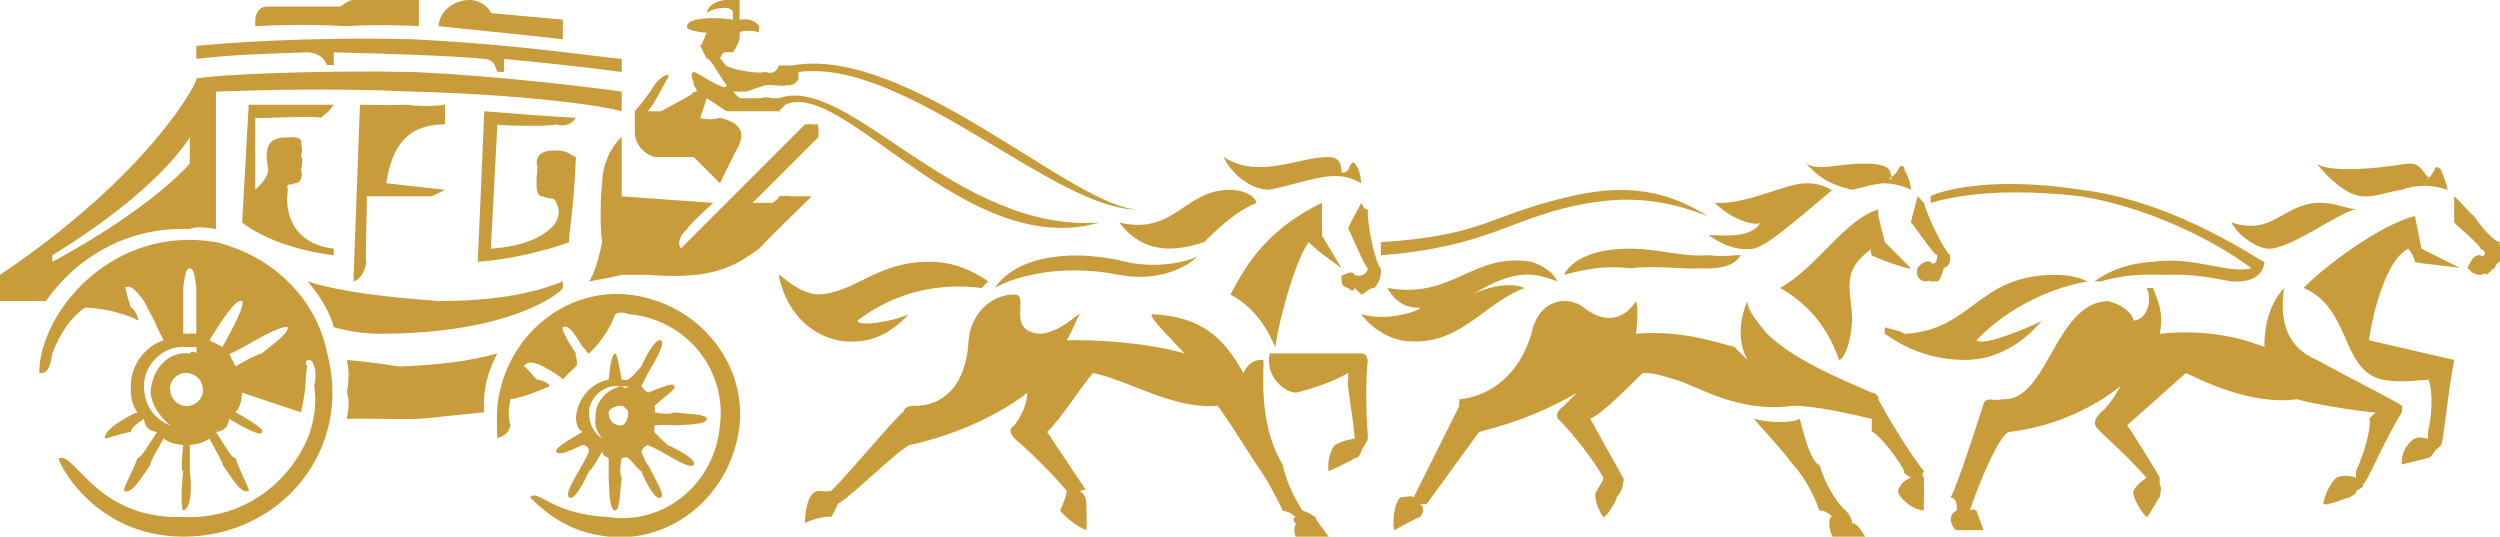 <?xml version="1.0" encoding="utf-8"?>
<!-- Generator: Adobe Illustrator 23.0.3, SVG Export Plug-In . SVG Version: 6.00 Build 0)  -->
<svg version="1.1" id="Layer_1" xmlns="http://www.w3.org/2000/svg" xmlns:xlink="http://www.w3.org/1999/xlink" x="0px"
	 y="0px"
	 viewBox="0 0 382 82" style="enable-background:new 0 0 382 82;" xml:space="preserve">
<style type="text/css">
	.st0{fill-rule:evenodd;clip-rule:evenodd;fill:#c99c3b;}
	.st1{filter:url(#Adobe_OpacityMaskFilter);}
	.st2{display:none;mask:url(#b_1_);}
	.st3{display:inline;fill-rule:evenodd;clip-rule:evenodd;fill:#787070;}
</style>
	<g>
	<g>
		<path class="st0" d="M121,30c-0.9-0.2-1.5,0-2,0c-0.1,0.6-0.8,0.8-1,1h-3l10-10c0.1-0.1,0.1-1,0-2c-0.8,0.1-1.2-0.1-2,0l-19,19
			c0-0.1-0.9-1.3,1-3c0.2-0.5,2-2.2,4-4l-14-1v-9c0.4-0.5-2.9,2.1-3,7c-0.2,1.7-0.4,6,0,9c-0.5,2.6-1.3,5.1-2,6c1.5-0.3,3-0.5,5-1h4
			c10.2,0.8,13.3-1.4,17-4c2.1-2.3,8.2-8.1,8-8H121z M86,44v-1c-5.1,2.1-11.5,3-19,3c-7.7-0.6-14.6-1.3-20-3c1.9,2.2,3.4,4.7,4,7
			c2.6,0.7,4.9,1,7,1C78.3,51,85.8,44.6,86,44z M36,56c0.1-0.1,2.8-1.7,4-2c2.5-2,3.9-3,4-4c0,0.3,0,0.2,0,0c-0.2,0-0.5-0.5-5,2
			c-0.9,0.5-3.9,2.3-4,2C35.4,54.9,35.7,55.4,36,56z M34,53c3.2-5.7,3.2-6.7,3-7c-0.6-0.2-1.5,0.3-5,6C32.6,52.3,33.2,52.6,34,53z
			 M28,57c-1,0.2-1.8,1-2,2c-0.2,1.8,1.2,3.3,3,3c1-0.2,1.8-1,2-2C31.2,58.2,29.8,56.8,28,57z M26,65c-1.8-1.5-2.8-3.3-3-5
			c0.2-3.7,2.8-6.4,6-6c0.3-0.4,0.8-0.3,1,0c0-0.3,0.1-0.6,0-1c-0.7,0.1-1.3,0-2,0c-3.3,0-6,2.8-6,6C22,61.7,23.4,64,26,65
			C26,65.1,26.1,64.8,26,65z M29,51c0.4-0.1,0.7,0,1,0v-2c0-0.8,0-2.8,0-5c-0.3-2.6-0.6-3-1-3c-0.4,0-0.7,0.4-1,3c0,2.2,0,4.3,0,6v1
			C28.3,51,28.7,50.9,29,51z M50,54c3.9,14.7-7,28-22,28C14.2,82,8.6,70.2,9,70c2.6-0.9,5.7,9.4,19,9c8.7,0.4,15.8-4.7,19-12
			c0.9-2.2,1.5-5.3,1-8c0.4-1.7,0.1-3,0-3c-0.2-0.8-0.4-1-1-1c-0.2,0.1-0.5,0.5,0,1c-0.4,0.3,0,2.8-1,7l-9-3c-0.1,1.3-0.3,2.2-1,3
			c2.4,1.3,4.6,2.8,4,3c0.1,0.8-2.3-0.4-5-2c-0.1,1.2-0.8,1.9-2,2c1.6,2.5,2.5,4.1,3,4c0.6,2,2.2,4.7,2,5c-1.2,0.6-2.7-2.2-4-4
			c0.2-0.1-0.8-1.7-2-4c-0.8,0.6-1.8,0.9-3,1v4c0.3,2.4,0.3,5.6-1,6c-0.4-0.4-0.3-3.5,0-6c-0.3,0.2-0.3-1.7,0-4
			c-1.3-0.1-2.2-0.4-3-1c-1.3,2.3-2.2,3.9-2,4c-1.3,1.8-2.8,4.6-4,4c-0.3-0.3,1.3-2.9,2-5c0.4,0.1,1.4-1.5,3-4c-1.2-0.1-1.9-0.8-2-2
			c-0.7,0.5-1.9,1.2-2,2c-1.9,0.3-3.4,1-4,1c0-1,1.3-2,3-3c0.4-0.2,1.5-0.9,2-1c-0.8-1.1-1.1-2.3-1-4c-0.1-3,2.1-6.1,5-7l-1-2
			c-0.2-0.7-1.2-2.4-2-4c-1.7-2.3-2.2-2.4-3-2c0.3-0.2,0,0,1,3c0.4-0.1,1.5,2,1,2c0.5,0-3.2-1.8-8-2c-2,1.3-3.8,3.8-5,7
			c-0.3,1.6-0.5,3.2-2,3c0-9.1,11-22.7,27-20C41.6,39.1,48.3,45.5,50,54z M61,56c-3.2-0.5-5.7-0.8-8-1c0.3,1.4,0.4,2.9,0,5
			c0.4,0.9,0.3,2.3,0,4c3.2-0.1,6.9,0.1,11,0c3.5-0.3,6.7-0.7,10-1c-0.3-3.4,0.6-6.4,2-9C71.8,55.2,66.7,55.8,61,56z M68,19v-3
			c-2.1,0.3-4.4,0.2-6,0c-2.3,0.1-4.9,0-7,0l-1,27c0,0,1.5-0.2,2-3c-0.3,0.3,0.2-10,0-10h10l2-1l-9-1C59.7,24.2,60.9,19,68,19z
			 M8,40c0,0,14-7.3,21-15v-4c-1.9,2.9-7.2,9.5-21,18V40z M7,46H0v-4c23.2-15.6,30.4-29.8,30-30c2.8-0.6,18.7-1.3,33-1
			c13.9,0.6,29.3,2.6,32,3c0,0.7,0,2.3,0,3c-4.1-1.1-16.4-2.6-32-3c-12.8-0.6-24.3-0.2-30,0v21c-1.8-0.3-3.1-0.4-4,0
			C19.7,34.6,11.9,39.1,7,46z M49,18c0.6-0.5,1.2-0.8,2-2c-5.5,0-8.2,0-13,0l-1,18c3.3,2.6,8.9,4.4,14,5v-1c-7.3-0.9-7.4-7-7-9
			c-0.4-1.2,0.5-0.6,1-1c0.9,0.1,1.4-1.2,1-2c0.4-1.8,0.1-2.1,0-2c0.1-0.8,0.3-0.9,0-2c0.3-0.6-0.3-1.2-2-1c-4-0.2-3.3,3-3,5
			c-0.3,1.5-1.3,2.3-2,3V18C39.2,18.2,48,17.6,49,18z M85,19c1.4,0.4,2.3,0,3-1c-3.9-0.2-8.9-0.6-14-1l-1,23c4.7-0.3,10.5-1.7,14-3
			c-0.3-0.2,0.7-4.7,1-13c-0.5-0.1-1.3-1.1-3-1c-1.9-0.1-3,0.5-3,2c0,0.2,0.3,0.3,0,1c0.3,0-0.1,0.3,0,2c-0.1,0.9,0.2,2.2,1,2
			c0.7,0.5,1.8,0,2,1c0.8,1.5,0.2,3.1-1,4c-1.1,1-3.5,2.6-9,3l1-19C75.5,19.2,84.1,19.4,85,19z M90,63c0,1.8,0.7,3.1,2,4
			c-0.1,0-0.1,0,0,0c0,0,0,0,0,0c0.1-0.1,0.1-0.2,0,0c-0.8-1-1.2-2.1-1-3c-0.2-2.6,1.8-4.6,4-5c0.4,0.4,0.6,0.4,1,0
			c-0.1,0.5-0.1,0.5,0,0c-0.1,0.5,0,0.4,0,0c0,0.3,0,0.3,0,0c-0.6,0.1-1,0-2,0C92,59,90,61,90,63z M96,63c0-0.3-0.7-1-1-1
			c-1.3,0-2,0.7-2,1c0,1.3,0.7,2,2,2C95.3,65,96,64.3,96,63z M89,66c-0.8-0.5-0.9-1.2-1-2c0.1-3,2.3-5.5,5-6c0.2-1.9,0.4-3.7,1-4
			c0.4,0.3,0.6,2,1,4c0.3,0,0.8,0.1,1,0c1.1-0.8,1.6-1.7,2-2c0.7-1.6,2.2-4.4,3-4c0.7,0.5-0.9,3.2-2,5c0,0.1-0.5,1-1,2
			c0.3,0.4,0.7,0.8,1,1c1.9-0.7,3.9-1.7,4-1c0.5,0.3-1.3,1.5-3,3c0,0.2,0.2,0.7,0,1c1.6,0.3,2.6,0.3,3,0c1.8,0.3,5,0.2,5,1
			c0,0.9-3.2,0.9-5,1c-0.4-0.1-1.5-0.1-3,0c0.1,0.4-0.1,1,0,1c0.9,1.1,1.8,1.7,2,2c1.7,0.7,4.5,2.3,4,3c-0.3,0.8-3-0.9-5-2
			c0,0-0.9-0.5-2-1c-0.5,0.2-0.9,0.6-1,1c0.4,1.1,0.9,2.1,1,2c1,2,2.7,4.7,2,5c-0.8,0.6-2.3-2.2-3-4c-0.4-0.1-1-1.1-2-2
			c-0.2-0.2-0.7-0.1-1,0c-0.3,1.4-0.3,2.6,0,3c-0.3,1.8-0.2,5-1,5c-0.9,0-0.9-3.1-1-5v-3c-0.4-0.2-0.8-0.3-1-1c-1,1.8-1.7,2.9-2,3
			c-0.8,1.8-2.3,4.6-3,4c-0.8-0.3,0.8-3,2-5c-0.1,0.1,0.6-1,1-2c0-0.6-0.4-1-1-1c-1.4,0.6-3.6,1.8-4,1C84.7,68.5,86.8,67.3,89,66z
			 M367,62c-0.7-0.6-7.7-4.1-13-7c-4.7-2-5.7-6.1-5-11c-2.9,3.2-3,7.4-3,9c-1-0.3-7-3-16-2c0.8-3.6-0.7-5.8-1-7h-1
			c0.8,1.5,0.4,4.7-2,5c-0.2-1.3-2-2.6-4-3c-8.1,0.4-9.1,15.4-16,15c-1.4,0.4-2.7-0.6-3,1c-2,6.3-4.6,13.9-5,14c0.9,0.1,1,0.8,1,2
			c-0.2-0.5-0.2-0.5,0,0c-1.8,0.8-0.5,3,0,3h4c0.2,0-0.7-1.9-1-3c-0.2-0.1-0.5-0.3-1,0c1-3.1,4.3-11.5,6-12c7.8-0.9,13.8-4.4,17-7
			c-1.2,2.3-2.6,3.8-3,4c-1.4,1.5-1,2.1,0,3c0.9,1,3.1,2.7,7,7c-1,0.7-1.5,1.1-2,2c-0.3,0.4,0.8,2.9,2,4c0.3,0.1,1.8-3.1,2-3
			c0.3-1.4,0.2-1.7,0-2v-1c0-0.2-5-8.3-5-8l9-8c2,0.9,9.8,5,17,4c3.7,1.1,12.5,2.2,12,2l-1,1c0.4,0.4-0.3,4.3-2,8v1
			c-1.1-0.4-2.2-0.4-3,0c-0.8,0.6-1.8,2.5-2,4c0.4,0.4,3.7-1,4-1c0.9-0.5,1.1-0.7,1-1c0.7-0.4,1.3-0.6,1-1c0.7-0.1,2.8-5.8,6-11
			C367.1,62.2,367,61.7,367,62z M294,73c-0.4-0.3-0.2-0.8,0-1c-0.4-0.4-3.9-5.2-7-11c0.2-0.1-0.2-1-1-1c-3.7-1.7-11.4-4.6-16-9
			c-2-2.4-3-3.8-3-5c-0.2,0.4-2.2,4.9,0,9l-2-2c-2.8-0.7-8.2-2.6-15-2c0.1-1.4,0.4-3.6,0-5c-0.3,0.4-2.9,4.9-8,1
			c-2.4-1.9-6.9-1.4-8,4c-2.2,7.3-7.4,9.7-11,10c0,0.6-0.2,0.7,0,1l-7,14c-0.1-0.3-1.1-0.1-2,0c-0.8,0.5-1.3,3.2-1,5
			c0.2,0,3.2-1.8,4-2c0.7-0.8,0.5-1.7,0-2h1l8-11c6-1.5,10.7-3.5,15-6c-0.7,0.6-1.2,1.2-2,2c-1.3,0.9-1.1,1.4-1,2c0.4,0.1,5,5.3,7,9
			c-0.1,0.7-0.6,1.1-1,2c-0.6,0.3,0,2.8,1,4c0.4,0.2,2.2-2.8,2-3c0.8-1,0.8-1.2,1-2c-0.1-0.2,0.3-0.6,0-1l-5-9c2.2-1.1,5.4-4.5,8-7
			c1.8-0.1,3.5,0.6,5,1c3.3,0.9,9.5,5.2,18,4c3.5,0,9,1.3,12,2v2c0.1-0.4,3,2.4,5,6c-0.3,0.2,0.2,0.5,1,1c-0.8,0.2-1.7,1-2,2
			c0.1,1,2.1,2.9,4,3c-0.1,0.5,0-3.1,0-3C294,73.7,293.9,73.4,294,73z M382,37c-0.9-0.1-2.5-1.9-4-4c-0.8-0.6-2.3-2.5-3-3v4
			c0.5,0.6,4.2,3.6,4,4c1.2,0.5,0.6,1.4,0,1c-1.2-0.2-1.8,1.7-2,2c0.4,0.1,0.7,1,2,1c0.4,0,0.7-0.4,1,0l1-1c0.2,0.4,0.3-0.9,1-1
			C382.4,38.4,381.7,37.2,382,37z M368,38c0.6,0.8,1,1.6,1,2c0.4,0.3,7,0.8,7,1l-6-3l-1-5c-0.2,0-0.2,0,0,0c-5.8,1.5-14.6,8.4-17,11
			c7.3,3.1,5.6,12.5,12,14c2.9,0.6,5.9,0,8,0h-1c0.5,0.5,0.9,4.2,0,8v1c0,0.1-1.2-0.4-2,0c-0.9,0.4-2.2,2.1-2,4c-0.2,0,3.2-0.8,4-1
			c0.5-0.2,0.6-0.4,1-1c-0.1-0.1,1.2-1,1-1c0.4-0.6,0.8-6.5,2-13c0.3,0.1,0.1-0.2,0,0l-13-3C361.9,51.8,363.8,40,368,38z M128,52
			c7.2,1.3,10.6-4.1,11-4c-2.6,1.1-7.7,2-8,1c8.2-6.2,16.3-5.3,19-5l1-1c-2.2-1.5-5-3-9-3c-8.2,0-11.1,4.7-17,5c-3.1-0.2-5.6-3-6-3
			C119,42.2,120.2,50.2,128,52z M209,55c-0.2-0.7-0.4-1-1-1h-14c-0.7,3.4,2.1,5.9,4,6c2.6-0.6,5.7-1.7,8-3v1c-0.3,0.3,0.7,5.3,1,9
			c-0.8,0.2-1.6,0.2-3,1c-0.3,0.1-1.3,2.1-1,4c0,0,3.2-1.4,4-2c0.5,0,0.7-0.3,1-1c0.2-0.7,1-1.5,1-2C209.1,66.9,208.4,60.9,209,55z
			 M199,78c-0.9-1.4-2.5-4.3-3-7c-4.2-6.9-2.6-16.1-3-16c-0.6-0.1-2.2,0.1-3,2c-3.1-5.5-6.4-8.6-14-9c-0.4,0.4,1.6,2.4,5,6
			c-6.4-1.8-14-2.1-18-2c1-1.7,1.5-3.3,2-4c-0.4-0.1-2.8,2.7-6,3c-5.5-0.3-1.5-6-4-6c-3.7,0-6.7,3.1-7,7c-0.5,8.8-5.7,10-8,10
			c-1.4,0-1.8,0.3-2,1c-0.7,0.2-8.1,9.2-11,12c-0.2,0.1-1.1,0.1-2,0c-1.5,0.2-2,2.9-2,5c0-0.3,3.2-1.3,4-1c0.4-0.7,0.8-1.3,1-2
			c1.7-0.8,9.5-8.5,11-9c7.7-1.7,14-4.9,18-8c-0.2,2.2-1,3.6-2,5c-1,0.6-0.6,1.2,0,2c1.7,1.4,5.1,4.6,8,8c-0.1,1-0.5,1.8-1,3
			c0.4,0.6,2.3,2.4,4,3c0.1-0.2,0-3.7,0-4c-0.1-1.1-0.2-1.3-1-2c0.5,0,0.8-0.4,1,0l-6-9c1.8-1.6,4.9-6.5,7-9c5.2,1,12.3,5.6,19,5
			c0.2-0.1,4,5.9,6,9c1.6,2.2,3.3,5.5,4,7c0.1,0.1,1,0.1,2,1c-0.4,0.1-0.5,0.4,0,1c-0.5,1.2,0,2,0,2h5c-0.4-0.6-2-2.6-2-3
			C200.3,78.6,199.9,78.3,199,78z M282,78c-1.6-1.4-3.2-4.3-4-7c-0.3,0.1-0.5-0.4-1-1c-0.9-1.8-1.2-3.1-2-6c-1.2,0.7-4.7,0.6-7,0
			c0.1,0.2,4.2,4.6,6,7c2,2.2,3.4,5.2,4,7c0.4,0,1,0,2,1c-0.5-0.3-0.8,1.3,0,3c0.1,0,5,0,5,0c-0.5-0.9-1.5-2.3-2-2
			C282.9,78.9,282.4,78.4,282,78z M249,38c-8.6,0-10,4-10,4c2.8-0.8,6.5-1.5,10-1c4.4-0.5,7.9,0.2,11,0c4,0.2,5.4-1,6-2
			c-1-0.1-2,0.3-5,0C256.8,39.3,253.7,38,249,38z M243,31c9.2-1.6,15.5,1.2,18,2c-4.7-2.7-10.4-5.5-21-3c-12.4,2.8-13.1,6-29,7v2
			C228,37.7,231.2,32.9,243,31z M261,36c0-0.4,2.9,2.6,7,2c2.4-0.7,6.6-4.5,12-9c0,0.4-1-1-4-1c-3.2,0-9,3.3-14,3
			c2.9,2.8,6.4,3.6,7,3C267.4,37,261,35.6,261,36z M283,29c1.9-0.4,3.1-0.9,5-1c2.4,0.1,4,1,4,1c0-0.3-0.2-1.8-1-3
			c0.1-0.6-0.6-1.1-1,0c-0.2,0.3-0.4,0.7-1,1c0.2,0.6-0.5,0.6,0,0c-0.3-0.1,0.8-2-4-2c-4.6,0-6.9,1.2-9,0
			C278.7,28.1,281.5,28.6,283,29z M214,52c8.9,1.4,12.4-5.6,19-8c-3.5-1.4-8.3,1.1-8,1c6.8-4.2,9.6-3.2,13-2c-0.7-1.3-1.9-2.3-4-3
			c-9-1.5-12,5.8-22,4c0,0,1.5,3.3,5,3c0,0.5-5.1,2.2-9,1C208,48,209.8,50.9,214,52z M194,29c6.8-1.5,10.1-3.3,14-1c0,0.3,0-2-1-3
			c0.1-0.3-0.6-0.4-1,1c-0.8,0.6-1.1,0.4-1,0c-0.2-0.5,0.1-1.9-2-2c-4.3-0.1-10.6,3.5-16,0C187,24.4,189.6,28.9,194,29z M202,31
			c-9.4,4.5-12.3,11-14,14c5.4,2.9,6.5,8,7,8c-0.5,0,2.5-12.9,5-16c1.2,1.4,5,3.9,5,4l-3-5V31z M209,41c-0.1,0.9-1.1,1.4-2,1
			c-0.5-1-2,0.4-2,0c0,0.9-0.2,1.8,1,2c0.5,0.6,1,0.4,1,0l1,1c0.5,0,1.2-1.1,2-1c1.1-1.1,1-2.5,1-3c-0.7-0.4-2.1-6.2-2-9
			c-0.6,0-0.7-0.5-1-1c0.2,0,0,0,0,0c-1.4,2.6-2,3.7-2,4C206.3,35.2,208.4,40.6,209,41z M296,39c0.1,1-0.6,1.7-1,1
			c-1.2-0.4-2.3,1.3-2,1c-0.2,0.7-0.2,1.6,1,2c0.5,0.1,0.9-0.3,1,0h1c0.4,0,0.8-1.2,1-2c1.3-0.5,0.9-1.8,1-2c-0.8-0.5-3.4-5.6-4-8
			c-0.3-0.2-0.5-0.6-1-1c-0.7,2.7-1,3.8-1,4C292.4,34.3,295.4,38.9,296,39z M361,30c2.3,0.1,3.3-0.6,6-1c3.9-1.4,7,0.1,7,0
			c0-0.2-0.6-2.2-1-3c-0.4-0.6-1-0.6-1,0c-0.3,0.3-0.7,1.4-1,1c0.2,0.7-0.1,0.7,0,0c-0.6-0.3-1.1-2.2-3-2c-12.4,1.9-14,0-14,0
			C355.7,27.2,358.5,29.8,361,30z M347,38c3.5-0.3,10.8-5.8,13-6c-2.6-0.4-3.3-1.1-6-1c-5.4,0.4-6.7,5-13,3
			C341.5,35.4,344.7,38.2,347,38z M286,38c-0.3,0-0.1,0.6,0,1c0.1,0.2,6,2.4,6,2l-4-4l-1-4v-1c-5.2,1.6-9.3,8.8-15,12
			c6.3,3.5,8.3,9,9,11c0.5,0,1.7-1.6,2-6C283,44.4,281,41.6,286,38z M318,30c12.5,2.1,22.7,8.4,26,11c-3.6,0.9-8.8-1.9-15-1
			c-4.8,0.3-7.4,1.9-9,3h1c2.5-0.7,5-1.2,10-1c4.4-0.2,7.5,0.6,10,1c4.8,0.3,5-2.6,5-3c0,0.4-13.1-9.2-28-11c-15.4-2.4-23,0.8-23,1
			v1C295.4,31,302.3,28.2,318,30z M319,43C319,42.8,319,42.7,319,43c-1.5-0.7-3.1-1-5-1c-11.9,0-12.6,8.5-23,9c-0.6-0.5-2.6-0.8-3-1
			v1c0-0.5,0-0.5,0,0c1.5,1,5.5,3.9,12,4c7.6,0.1,11.9-6,12-6c-1.8,1-9,4-10,3C308.3,45.4,316.4,43.4,319,43z M184,37
			c2-2,4.8-4.7,8-6c-0.3-1.2-2.2-2-4-2c-7.1,0-8.5,7-17,5C173.9,37.7,177.7,39.1,184,37z M100,24h6l4,4c-0.2,0.4,2.3-4.7,3-6
			c0.6-1.5,0.5-3.2-3-4c-1.1,0.3-2.3,0.3-3,0l1-3l3,2h8c0.1,0.4,0.5,0,0,0l1-1c8.8-4.1,27.7,23.9,48,18c-21.9,1.6-38.4-22.8-49-19
			h-1c-1.5-0.4-2.3,0.3-2,0h-3l-1-1h2l3-1h1c1,0.1,2.3,0.2,2,0c1.1,0.2,1.8-0.4,2-1v-1c16.4-2.2,39.5,21.4,52,21
			c-9.7,0-35.3-25.2-53-22h-2c-0.1,0.4-0.6,1.5-2,1c-1.8,0.4-6.1-0.7-6-1c-0.1,0.3-0.7-1.1-1-1c0.2-0.4,0.3-1.1,1-1
			c-0.3-0.1,0.8,0,1,0c0.2,0,0.3-0.1,0,0c0.5-0.7,0.7-1.2,1-2c0-0.8,0.1-1.4,0-1c0.1-0.4,2.5-0.4,3,0c-0.1-0.4,0-0.5,0-1
			c-0.2-0.2-0.7-1.3-3-1V0c-0.6-0.1-4.6-0.4-5,2c0.9-0.8,4-1.3,4,0v1c-3.3-0.5-7.1-0.2-7,1c-0.5,0.5,2,1,3,1c-0.2,0.2-0.6,1.7-1,2
			l1,2c0.4-0.4,1.6,2.1,3,4c0.3,1.4-5-2.3-5-2c-0.8,0.3,0.2,1.7,0,2c0.8,1.1,0.4,1.1,0,1c0.1,0.4-3.1,1.9-5,3h-2
			c1.2-1.4,2.4-4.1,3-5c0.7-1-0.9-0.6-2,1c-0.2,0.4-1.9,2.8-3,4v3C96.9,22,98.4,23.5,100,24z M86,3L75,2c-0.3-1-1.7-1.9-3-2
			c-2.8-0.1-4.9,1.9-5,4c7.5,0.8,14,1.4,19,2V3z M47,8c1.8,0.1,2.6,1,3,2c0-0.1,0.4-0.1,1,0V8c8,0.2,17.9,0.5,23,1
			c1.5,0.1,1.7,1.2,2,2c-0.3-0.1,0.6,0,1,0V9c6.1,0.6,12.1,1.2,18,2c0-0.7,0-1.2,0-2c-3.7-0.3-15.7-2.2-32-3C46.4,5.6,34.4,6.6,30,7
			c0,0.5,0,1,0,2C35.9,8.3,41.4,8.2,47,8z M172,40c-7.1-1.8-16.3-1.4-20,4c2.3-1.4,9.5-3.9,19-2c7.7,1.4,12-2.6,12-3
			C183,39.5,177.7,41.3,172,40z M64,4V0H54c-0.6,0-1.3,0.5-2,1H41c-1.1-0.1-1.9,0.7-2,2v1c3.7-0.2,8.3-0.3,14,0
			C56.7,3.7,63.5,3.9,64,4z M113,65c-1.2,10.6-10.3,18-20,17c-4.3-0.5-7.9-1.9-12-6c1.2-1.4,3.2,2.6,12,3c8.5,1.3,16.3-5.2,17-14
			c1.1-8.5-5.2-16.3-14-17c-0.6-0.3-1.4-0.3-2,0c-0.5,1.6-2,4.2-4,6c-0.1,0.2-0.8-1-1-1c-1.5-2.6-2.3-3.4-3-3c-0.2,0.1,0.2,1.3,2,4
			c-0.2,0.3,0.5,1.5,0,2c0.5-0.4-0.9,0.7-2,2c-0.2-0.4-1.9-1.4-3-2c-1.4-0.7-2.4-0.9-3,0c0.2-0.1,0.8,0.6,2,2c0.9,0,2,0.7,2,1
			c-1.6,0.7-3.9,1.7-6,2c-0.3,1.5-0.4,2.8,0,4c-0.4,1.5-1.1,1.5-2,2c-0.1-1.7-0.1-3.3,0-5c1.2-10.6,10.3-18,20-17
			C106.6,46.2,114,55.3,113,65z"/>
	</g>
		<defs>
		<filter id="Adobe_OpacityMaskFilter" filterUnits="userSpaceOnUse" x="0" y="0" width="382" height="82">
			<feColorMatrix type="matrix" values="1 0 0 0 0  0 1 0 0 0  0 0 1 0 0  0 0 0 1 0"/>
		</filter>
	</defs>
		<mask maskUnits="userSpaceOnUse" x="0" y="0" width="382" height="82" id="b_1_">
		<g class="st1">
			<path id="a_1_" class="st0" d="M121,30c-0.9-0.2-1.5,0-2,0c-0.1,0.6-0.8,0.8-1,1h-3l10-10c0.1-0.1,0.1-1,0-2
				c-0.8,0.1-1.2-0.1-2,0l-19,19c0-0.1-0.9-1.3,1-3c0.2-0.5,2-2.2,4-4l-14-1v-9c0.4-0.5-2.9,2.1-3,7c-0.2,1.7-0.4,6,0,9
				c-0.5,2.6-1.3,5.1-2,6c1.5-0.3,3-0.5,5-1h4c10.2,0.8,13.3-1.4,17-4c2.1-2.3,8.2-8.1,8-8H121z M86,44v-1c-5.1,2.1-11.5,3-19,3
				c-7.7-0.6-14.6-1.3-20-3c1.9,2.2,3.4,4.7,4,7c2.6,0.7,4.9,1,7,1C78.3,51,85.8,44.6,86,44z M36,56c0.1-0.1,2.8-1.7,4-2
				c2.5-2,3.9-3,4-4c0,0.3,0,0.2,0,0c-0.2,0-0.5-0.5-5,2c-0.9,0.5-3.9,2.3-4,2C35.4,54.9,35.7,55.4,36,56z M34,53
				c3.2-5.7,3.2-6.7,3-7c-0.6-0.2-1.5,0.3-5,6C32.6,52.3,33.2,52.6,34,53z M28,57c-1,0.2-1.8,1-2,2c-0.2,1.8,1.2,3.3,3,3
				c1-0.2,1.8-1,2-2C31.2,58.2,29.8,56.8,28,57z M26,65c-1.8-1.5-2.8-3.3-3-5c0.2-3.7,2.8-6.4,6-6c0.3-0.4,0.8-0.3,1,0
				c0-0.3,0.1-0.6,0-1c-0.7,0.1-1.3,0-2,0c-3.3,0-6,2.8-6,6C22,61.7,23.4,64,26,65C26,65.1,26.1,64.8,26,65z M29,51
				c0.4-0.1,0.7,0,1,0v-2c0-0.8,0-2.8,0-5c-0.3-2.6-0.6-3-1-3c-0.4,0-0.7,0.4-1,3c0,2.2,0,4.3,0,6v1C28.3,51,28.7,50.9,29,51z
				 M50,54c3.9,14.7-7,28-22,28C14.2,82,8.6,70.2,9,70c2.6-0.9,5.7,9.4,19,9c8.7,0.4,15.8-4.7,19-12c0.9-2.2,1.5-5.3,1-8
				c0.4-1.7,0.1-3,0-3c-0.2-0.8-0.4-1-1-1c-0.2,0.1-0.5,0.5,0,1c-0.4,0.3,0,2.8-1,7l-9-3c-0.1,1.3-0.3,2.2-1,3c2.4,1.3,4.6,2.8,4,3
				c0.1,0.8-2.3-0.4-5-2c-0.1,1.2-0.8,1.9-2,2c1.6,2.5,2.5,4.1,3,4c0.6,2,2.2,4.7,2,5c-1.2,0.6-2.7-2.2-4-4c0.2-0.1-0.8-1.7-2-4
				c-0.8,0.6-1.8,0.9-3,1v4c0.3,2.4,0.3,5.6-1,6c-0.4-0.4-0.3-3.5,0-6c-0.3,0.2-0.3-1.7,0-4c-1.3-0.1-2.2-0.4-3-1
				c-1.3,2.3-2.2,3.9-2,4c-1.3,1.8-2.8,4.6-4,4c-0.3-0.3,1.3-2.9,2-5c0.4,0.1,1.4-1.5,3-4c-1.2-0.1-1.9-0.8-2-2
				c-0.7,0.5-1.9,1.2-2,2c-1.9,0.3-3.4,1-4,1c0-1,1.3-2,3-3c0.4-0.2,1.5-0.9,2-1c-0.8-1.1-1.1-2.3-1-4c-0.1-3,2.1-6.1,5-7l-1-2
				c-0.2-0.7-1.2-2.4-2-4c-1.7-2.3-2.2-2.4-3-2c0.3-0.2,0,0,1,3c0.4-0.1,1.5,2,1,2c0.5,0-3.2-1.8-8-2c-2,1.3-3.8,3.8-5,7
				c-0.3,1.6-0.5,3.2-2,3c0-9.1,11-22.7,27-20C41.6,39.1,48.3,45.5,50,54z M61,56c-3.2-0.5-5.7-0.8-8-1c0.3,1.4,0.4,2.9,0,5
				c0.4,0.9,0.3,2.3,0,4c3.2-0.1,6.9,0.1,11,0c3.5-0.3,6.7-0.7,10-1c-0.3-3.4,0.6-6.4,2-9C71.8,55.2,66.7,55.8,61,56z M68,19v-3
				c-2.1,0.3-4.4,0.2-6,0c-2.3,0.1-4.9,0-7,0l-1,27c0,0,1.5-0.2,2-3c-0.3,0.3,0.2-10,0-10h10l2-1l-9-1C59.7,24.2,60.9,19,68,19z
				 M8,40c0,0,14-7.3,21-15v-4c-1.9,2.9-7.2,9.5-21,18V40z M7,46H0v-4c23.2-15.6,30.4-29.8,30-30c2.8-0.6,18.7-1.3,33-1
				c13.9,0.6,29.3,2.6,32,3c0,0.7,0,2.3,0,3c-4.1-1.1-16.4-2.6-32-3c-12.8-0.6-24.3-0.2-30,0v21c-1.8-0.3-3.1-0.4-4,0
				C19.7,34.6,11.9,39.1,7,46z M49,18c0.6-0.5,1.2-0.8,2-2c-5.5,0-8.2,0-13,0l-1,18c3.3,2.6,8.9,4.4,14,5v-1c-7.3-0.9-7.4-7-7-9
				c-0.4-1.2,0.5-0.6,1-1c0.9,0.1,1.4-1.2,1-2c0.4-1.8,0.1-2.1,0-2c0.1-0.8,0.3-0.9,0-2c0.3-0.6-0.3-1.2-2-1c-4-0.2-3.3,3-3,5
				c-0.3,1.5-1.3,2.3-2,3V18C39.2,18.2,48,17.6,49,18z M85,19c1.4,0.4,2.3,0,3-1c-3.9-0.2-8.9-0.6-14-1l-1,23c4.7-0.3,10.5-1.7,14-3
				c-0.3-0.2,0.7-4.7,1-13c-0.5-0.1-1.3-1.1-3-1c-1.9-0.1-3,0.5-3,2c0,0.2,0.3,0.3,0,1c0.3,0-0.1,0.3,0,2c-0.1,0.9,0.2,2.2,1,2
				c0.7,0.5,1.8,0,2,1c0.8,1.5,0.2,3.1-1,4c-1.1,1-3.5,2.6-9,3l1-19C75.5,19.2,84.1,19.4,85,19z M90,63c0,1.8,0.7,3.1,2,4
				c-0.1,0-0.1,0,0,0c0,0,0,0,0,0c0.1-0.1,0.1-0.2,0,0c-0.8-1-1.2-2.1-1-3c-0.2-2.6,1.8-4.6,4-5c0.4,0.4,0.6,0.4,1,0
				c-0.1,0.5-0.1,0.5,0,0c-0.1,0.5,0,0.4,0,0c0,0.3,0,0.3,0,0c-0.6,0.1-1,0-2,0C92,59,90,61,90,63z M96,63c0-0.3-0.7-1-1-1
				c-1.3,0-2,0.7-2,1c0,1.3,0.7,2,2,2C95.3,65,96,64.3,96,63z M89,66c-0.8-0.5-0.9-1.2-1-2c0.1-3,2.3-5.5,5-6c0.2-1.9,0.4-3.7,1-4
				c0.4,0.3,0.6,2,1,4c0.3,0,0.8,0.1,1,0c1.1-0.8,1.6-1.7,2-2c0.7-1.6,2.2-4.4,3-4c0.7,0.5-0.9,3.2-2,5c0,0.1-0.5,1-1,2
				c0.3,0.4,0.7,0.8,1,1c1.9-0.7,3.9-1.7,4-1c0.5,0.3-1.3,1.5-3,3c0,0.2,0.2,0.7,0,1c1.6,0.3,2.6,0.3,3,0c1.8,0.3,5,0.2,5,1
				c0,0.9-3.2,0.9-5,1c-0.4-0.1-1.5-0.1-3,0c0.1,0.4-0.1,1,0,1c0.9,1.1,1.8,1.7,2,2c1.7,0.7,4.5,2.3,4,3c-0.3,0.8-3-0.9-5-2
				c0,0-0.9-0.5-2-1c-0.5,0.2-0.9,0.6-1,1c0.4,1.1,0.9,2.1,1,2c1,2,2.7,4.7,2,5c-0.8,0.6-2.3-2.2-3-4c-0.4-0.1-1-1.1-2-2
				c-0.2-0.2-0.7-0.1-1,0c-0.3,1.4-0.3,2.6,0,3c-0.3,1.8-0.2,5-1,5c-0.9,0-0.9-3.1-1-5v-3c-0.4-0.2-0.8-0.3-1-1c-1,1.8-1.7,2.9-2,3
				c-0.8,1.8-2.3,4.6-3,4c-0.8-0.3,0.8-3,2-5c-0.1,0.1,0.6-1,1-2c0-0.6-0.4-1-1-1c-1.4,0.6-3.6,1.8-4,1C84.7,68.5,86.8,67.3,89,66z
				 M367,62c-0.7-0.6-7.7-4.1-13-7c-4.7-2-5.7-6.1-5-11c-2.9,3.2-3,7.4-3,9c-1-0.3-7-3-16-2c0.8-3.6-0.7-5.8-1-7h-1
				c0.8,1.5,0.4,4.7-2,5c-0.2-1.3-2-2.6-4-3c-8.1,0.4-9.1,15.4-16,15c-1.4,0.4-2.7-0.6-3,1c-2,6.3-4.6,13.9-5,14c0.9,0.1,1,0.8,1,2
				c-0.2-0.5-0.2-0.5,0,0c-1.8,0.8-0.5,3,0,3h4c0.2,0-0.7-1.9-1-3c-0.2-0.1-0.5-0.3-1,0c1-3.1,4.3-11.5,6-12c7.8-0.9,13.8-4.4,17-7
				c-1.2,2.3-2.6,3.8-3,4c-1.4,1.5-1,2.1,0,3c0.9,1,3.1,2.7,7,7c-1,0.7-1.5,1.1-2,2c-0.3,0.4,0.8,2.9,2,4c0.3,0.1,1.8-3.1,2-3
				c0.3-1.4,0.2-1.7,0-2v-1c0-0.2-5-8.3-5-8l9-8c2,0.9,9.8,5,17,4c3.7,1.1,12.5,2.2,12,2l-1,1c0.4,0.4-0.3,4.3-2,8v1
				c-1.1-0.4-2.2-0.4-3,0c-0.8,0.6-1.8,2.5-2,4c0.4,0.4,3.7-1,4-1c0.9-0.5,1.1-0.7,1-1c0.7-0.4,1.3-0.6,1-1c0.7-0.1,2.8-5.8,6-11
				C367.1,62.2,367,61.7,367,62z M294,73c-0.4-0.3-0.2-0.8,0-1c-0.4-0.4-3.9-5.2-7-11c0.2-0.1-0.2-1-1-1c-3.7-1.7-11.4-4.6-16-9
				c-2-2.4-3-3.8-3-5c-0.2,0.4-2.2,4.9,0,9l-2-2c-2.8-0.7-8.2-2.6-15-2c0.1-1.4,0.4-3.6,0-5c-0.3,0.4-2.9,4.9-8,1
				c-2.4-1.9-6.9-1.4-8,4c-2.2,7.3-7.4,9.7-11,10c0,0.6-0.2,0.7,0,1l-7,14c-0.1-0.3-1.1-0.1-2,0c-0.8,0.5-1.3,3.2-1,5
				c0.2,0,3.2-1.8,4-2c0.7-0.8,0.5-1.7,0-2h1l8-11c6-1.5,10.7-3.5,15-6c-0.7,0.6-1.2,1.2-2,2c-1.3,0.9-1.1,1.4-1,2
				c0.4,0.1,5,5.3,7,9c-0.1,0.7-0.6,1.1-1,2c-0.6,0.3,0,2.8,1,4c0.4,0.2,2.2-2.8,2-3c0.8-1,0.8-1.2,1-2c-0.1-0.2,0.3-0.6,0-1l-5-9
				c2.2-1.1,5.4-4.5,8-7c1.8-0.1,3.5,0.6,5,1c3.3,0.9,9.5,5.2,18,4c3.5,0,9,1.3,12,2v2c0.1-0.4,3,2.4,5,6c-0.3,0.2,0.2,0.5,1,1
				c-0.8,0.2-1.7,1-2,2c0.1,1,2.1,2.9,4,3c-0.1,0.5,0-3.1,0-3C294,73.7,293.9,73.4,294,73z M382,37c-0.9-0.1-2.5-1.9-4-4
				c-0.8-0.6-2.3-2.5-3-3v4c0.5,0.6,4.2,3.6,4,4c1.2,0.5,0.6,1.4,0,1c-1.2-0.2-1.8,1.7-2,2c0.4,0.1,0.7,1,2,1c0.4,0,0.7-0.4,1,0l1-1
				c0.2,0.4,0.3-0.9,1-1C382.4,38.4,381.7,37.2,382,37z M368,38c0.6,0.8,1,1.6,1,2c0.4,0.3,7,0.8,7,1l-6-3l-1-5c-0.2,0-0.2,0,0,0
				c-5.8,1.5-14.6,8.4-17,11c7.3,3.1,5.6,12.5,12,14c2.9,0.6,5.9,0,8,0h-1c0.5,0.5,0.9,4.2,0,8v1c0,0.1-1.2-0.4-2,0
				c-0.9,0.4-2.2,2.1-2,4c-0.2,0,3.2-0.8,4-1c0.5-0.2,0.6-0.4,1-1c-0.1-0.1,1.2-1,1-1c0.4-0.6,0.8-6.5,2-13c0.3,0.1,0.1-0.2,0,0
				l-13-3C361.9,51.8,363.8,40,368,38z M128,52c7.2,1.3,10.6-4.1,11-4c-2.6,1.1-7.7,2-8,1c8.2-6.2,16.3-5.3,19-5l1-1
				c-2.2-1.5-5-3-9-3c-8.2,0-11.1,4.7-17,5c-3.1-0.2-5.6-3-6-3C119,42.2,120.2,50.2,128,52z M209,55c-0.2-0.7-0.4-1-1-1h-14
				c-0.7,3.4,2.1,5.9,4,6c2.6-0.6,5.7-1.7,8-3v1c-0.3,0.3,0.7,5.3,1,9c-0.8,0.2-1.6,0.2-3,1c-0.3,0.1-1.3,2.1-1,4c0,0,3.2-1.4,4-2
				c0.5,0,0.7-0.3,1-1c0.2-0.7,1-1.5,1-2C209.1,66.9,208.4,60.9,209,55z M199,78c-0.9-1.4-2.5-4.3-3-7c-4.2-6.9-2.6-16.1-3-16
				c-0.6-0.1-2.2,0.1-3,2c-3.1-5.5-6.4-8.6-14-9c-0.4,0.4,1.6,2.4,5,6c-6.4-1.8-14-2.1-18-2c1-1.7,1.5-3.3,2-4c-0.4-0.1-2.8,2.7-6,3
				c-5.5-0.3-1.5-6-4-6c-3.7,0-6.7,3.1-7,7c-0.5,8.8-5.7,10-8,10c-1.4,0-1.8,0.3-2,1c-0.7,0.2-8.1,9.2-11,12c-0.2,0.1-1.1,0.1-2,0
				c-1.5,0.2-2,2.9-2,5c0-0.3,3.2-1.3,4-1c0.4-0.7,0.8-1.3,1-2c1.7-0.8,9.5-8.5,11-9c7.7-1.7,14-4.9,18-8c-0.2,2.2-1,3.6-2,5
				c-1,0.6-0.6,1.2,0,2c1.7,1.4,5.1,4.6,8,8c-0.1,1-0.5,1.8-1,3c0.4,0.6,2.3,2.4,4,3c0.1-0.2,0-3.7,0-4c-0.1-1.1-0.2-1.3-1-2
				c0.5,0,0.8-0.4,1,0l-6-9c1.8-1.6,4.9-6.5,7-9c5.2,1,12.3,5.6,19,5c0.2-0.1,4,5.9,6,9c1.6,2.2,3.3,5.5,4,7c0.1,0.1,1,0.1,2,1
				c-0.4,0.1-0.5,0.4,0,1c-0.5,1.2,0,2,0,2h5c-0.4-0.6-2-2.6-2-3C200.3,78.6,199.9,78.3,199,78z M282,78c-1.6-1.4-3.2-4.3-4-7
				c-0.3,0.1-0.5-0.4-1-1c-0.9-1.8-1.2-3.1-2-6c-1.2,0.7-4.7,0.6-7,0c0.1,0.2,4.2,4.6,6,7c2,2.2,3.4,5.2,4,7c0.4,0,1,0,2,1
				c-0.5-0.3-0.8,1.3,0,3c0.1,0,5,0,5,0c-0.5-0.9-1.5-2.3-2-2C282.9,78.9,282.4,78.4,282,78z M249,38c-8.6,0-10,4-10,4
				c2.8-0.8,6.5-1.5,10-1c4.4-0.5,7.9,0.2,11,0c4,0.2,5.4-1,6-2c-1-0.1-2,0.3-5,0C256.8,39.3,253.7,38,249,38z M243,31
				c9.2-1.6,15.5,1.2,18,2c-4.7-2.7-10.4-5.5-21-3c-12.4,2.8-13.1,6-29,7v2C228,37.7,231.2,32.9,243,31z M261,36c0-0.4,2.9,2.6,7,2
				c2.4-0.7,6.6-4.5,12-9c0,0.4-1-1-4-1c-3.2,0-9,3.3-14,3c2.9,2.8,6.4,3.6,7,3C267.4,37,261,35.6,261,36z M283,29
				c1.9-0.4,3.1-0.9,5-1c2.4,0.1,4,1,4,1c0-0.3-0.2-1.8-1-3c0.1-0.6-0.6-1.1-1,0c-0.2,0.3-0.4,0.7-1,1c0.2,0.6-0.5,0.6,0,0
				c-0.3-0.1,0.8-2-4-2c-4.6,0-6.9,1.2-9,0C278.7,28.1,281.5,28.6,283,29z M214,52c8.9,1.4,12.4-5.6,19-8c-3.5-1.4-8.3,1.1-8,1
				c6.8-4.2,9.6-3.2,13-2c-0.7-1.3-1.9-2.3-4-3c-9-1.5-12,5.8-22,4c0,0,1.5,3.3,5,3c0,0.5-5.1,2.2-9,1C208,48,209.8,50.9,214,52z
				 M194,29c6.8-1.5,10.1-3.3,14-1c0,0.3,0-2-1-3c0.1-0.3-0.6-0.4-1,1c-0.8,0.6-1.1,0.4-1,0c-0.2-0.5,0.1-1.9-2-2
				c-4.3-0.1-10.6,3.5-16,0C187,24.4,189.6,28.9,194,29z M202,31c-9.4,4.5-12.3,11-14,14c5.4,2.9,6.5,8,7,8c-0.5,0,2.5-12.9,5-16
				c1.2,1.4,5,3.9,5,4l-3-5V31z M209,41c-0.1,0.9-1.1,1.4-2,1c-0.5-1-2,0.4-2,0c0,0.9-0.2,1.8,1,2c0.5,0.6,1,0.4,1,0l1,1
				c0.5,0,1.2-1.1,2-1c1.1-1.1,1-2.5,1-3c-0.7-0.4-2.1-6.2-2-9c-0.6,0-0.7-0.5-1-1c0.2,0,0,0,0,0c-1.4,2.6-2,3.7-2,4
				C206.3,35.2,208.4,40.6,209,41z M296,39c0.1,1-0.6,1.7-1,1c-1.2-0.4-2.3,1.3-2,1c-0.2,0.7-0.2,1.6,1,2c0.5,0.1,0.9-0.3,1,0h1
				c0.4,0,0.8-1.2,1-2c1.3-0.5,0.9-1.8,1-2c-0.8-0.5-3.4-5.6-4-8c-0.3-0.2-0.5-0.6-1-1c-0.7,2.7-1,3.8-1,4
				C292.4,34.3,295.4,38.9,296,39z M361,30c2.3,0.1,3.3-0.6,6-1c3.9-1.4,7,0.1,7,0c0-0.2-0.6-2.2-1-3c-0.4-0.6-1-0.6-1,0
				c-0.3,0.3-0.7,1.4-1,1c0.2,0.7-0.1,0.7,0,0c-0.6-0.3-1.1-2.2-3-2c-12.4,1.9-14,0-14,0C355.7,27.2,358.5,29.8,361,30z M347,38
				c3.5-0.3,10.8-5.8,13-6c-2.6-0.4-3.3-1.1-6-1c-5.4,0.4-6.7,5-13,3C341.5,35.4,344.7,38.2,347,38z M286,38c-0.3,0-0.1,0.6,0,1
				c0.1,0.2,6,2.4,6,2l-4-4l-1-4v-1c-5.2,1.6-9.3,8.8-15,12c6.3,3.5,8.3,9,9,11c0.5,0,1.7-1.6,2-6C283,44.4,281,41.6,286,38z
				 M318,30c12.5,2.1,22.7,8.4,26,11c-3.6,0.9-8.8-1.9-15-1c-4.8,0.3-7.4,1.9-9,3h1c2.5-0.7,5-1.2,10-1c4.4-0.2,7.5,0.6,10,1
				c4.8,0.3,5-2.6,5-3c0,0.4-13.1-9.2-28-11c-15.4-2.4-23,0.8-23,1v1C295.4,31,302.3,28.2,318,30z M319,43C319,42.8,319,42.7,319,43
				c-1.5-0.7-3.1-1-5-1c-11.9,0-12.6,8.5-23,9c-0.6-0.5-2.6-0.8-3-1v1c0-0.5,0-0.5,0,0c1.5,1,5.5,3.9,12,4c7.6,0.1,11.9-6,12-6
				c-1.8,1-9,4-10,3C308.3,45.4,316.4,43.4,319,43z M184,37c2-2,4.8-4.7,8-6c-0.3-1.2-2.2-2-4-2c-7.1,0-8.5,7-17,5
				C173.9,37.7,177.7,39.1,184,37z M100,24h6l4,4c-0.2,0.4,2.3-4.7,3-6c0.6-1.5,0.5-3.2-3-4c-1.1,0.3-2.3,0.3-3,0l1-3l3,2h8
				c0.1,0.4,0.5,0,0,0l1-1c8.8-4.1,27.7,23.9,48,18c-21.9,1.6-38.4-22.8-49-19h-1c-1.5-0.4-2.3,0.3-2,0h-3l-1-1h2l3-1h1
				c1,0.1,2.3,0.2,2,0c1.1,0.2,1.8-0.4,2-1v-1c16.4-2.2,39.5,21.4,52,21c-9.7,0-35.3-25.2-53-22h-2c-0.1,0.4-0.6,1.5-2,1
				c-1.8,0.4-6.1-0.7-6-1c-0.1,0.3-0.7-1.1-1-1c0.2-0.4,0.3-1.1,1-1c-0.3-0.1,0.8,0,1,0c0.2,0,0.3-0.1,0,0c0.5-0.7,0.7-1.2,1-2
				c0-0.8,0.1-1.4,0-1c0.1-0.4,2.5-0.4,3,0c-0.1-0.4,0-0.5,0-1c-0.2-0.2-0.7-1.3-3-1V0c-0.6-0.1-4.6-0.4-5,2c0.9-0.8,4-1.3,4,0v1
				c-3.3-0.5-7.1-0.2-7,1c-0.5,0.5,2,1,3,1c-0.2,0.2-0.6,1.7-1,2l1,2c0.4-0.4,1.6,2.1,3,4c0.3,1.4-5-2.3-5-2c-0.8,0.3,0.2,1.7,0,2
				c0.8,1.1,0.4,1.1,0,1c0.1,0.4-3.1,1.9-5,3h-2c1.2-1.4,2.4-4.1,3-5c0.7-1-0.9-0.6-2,1c-0.2,0.4-1.9,2.8-3,4v3
				C96.9,22,98.4,23.5,100,24z M86,3L75,2c-0.3-1-1.7-1.9-3-2c-2.8-0.1-4.9,1.9-5,4c7.5,0.8,14,1.4,19,2V3z M47,8c1.8,0.1,2.6,1,3,2
				c0-0.1,0.4-0.1,1,0V8c8,0.2,17.9,0.5,23,1c1.5,0.1,1.7,1.2,2,2c-0.3-0.1,0.6,0,1,0V9c6.1,0.6,12.1,1.2,18,2c0-0.7,0-1.2,0-2
				c-3.7-0.3-15.7-2.2-32-3C46.4,5.6,34.4,6.6,30,7c0,0.5,0,1,0,2C35.9,8.3,41.4,8.2,47,8z M172,40c-7.1-1.8-16.3-1.4-20,4
				c2.3-1.4,9.5-3.9,19-2c7.7,1.4,12-2.6,12-3C183,39.5,177.7,41.3,172,40z M64,4V0H54c-0.6,0-1.3,0.5-2,1H41c-1.1-0.1-1.9,0.7-2,2
				v1c3.7-0.2,8.3-0.3,14,0C56.7,3.7,63.5,3.9,64,4z M113,65c-1.2,10.6-10.3,18-20,17c-4.3-0.5-7.9-1.9-12-6c1.2-1.4,3.2,2.6,12,3
				c8.5,1.3,16.3-5.2,17-14c1.1-8.5-5.2-16.3-14-17c-0.6-0.3-1.4-0.3-2,0c-0.5,1.6-2,4.2-4,6c-0.1,0.2-0.8-1-1-1
				c-1.5-2.6-2.3-3.4-3-3c-0.2,0.1,0.2,1.3,2,4c-0.2,0.3,0.5,1.5,0,2c0.5-0.4-0.9,0.7-2,2c-0.2-0.4-1.9-1.4-3-2
				c-1.4-0.7-2.4-0.9-3,0c0.2-0.1,0.8,0.6,2,2c0.9,0,2,0.7,2,1c-1.6,0.7-3.9,1.7-6,2c-0.3,1.5-0.4,2.8,0,4c-0.4,1.5-1.1,1.5-2,2
				c-0.1-1.7-0.1-3.3,0-5c1.2-10.6,10.3-18,20-17C106.6,46.2,114,55.3,113,65z"/>
		</g>
	</mask>
		<g class="st2">
		<path class="st3" d="M0,0h382v82H0V0z"/>
	</g>
</g>
</svg>
